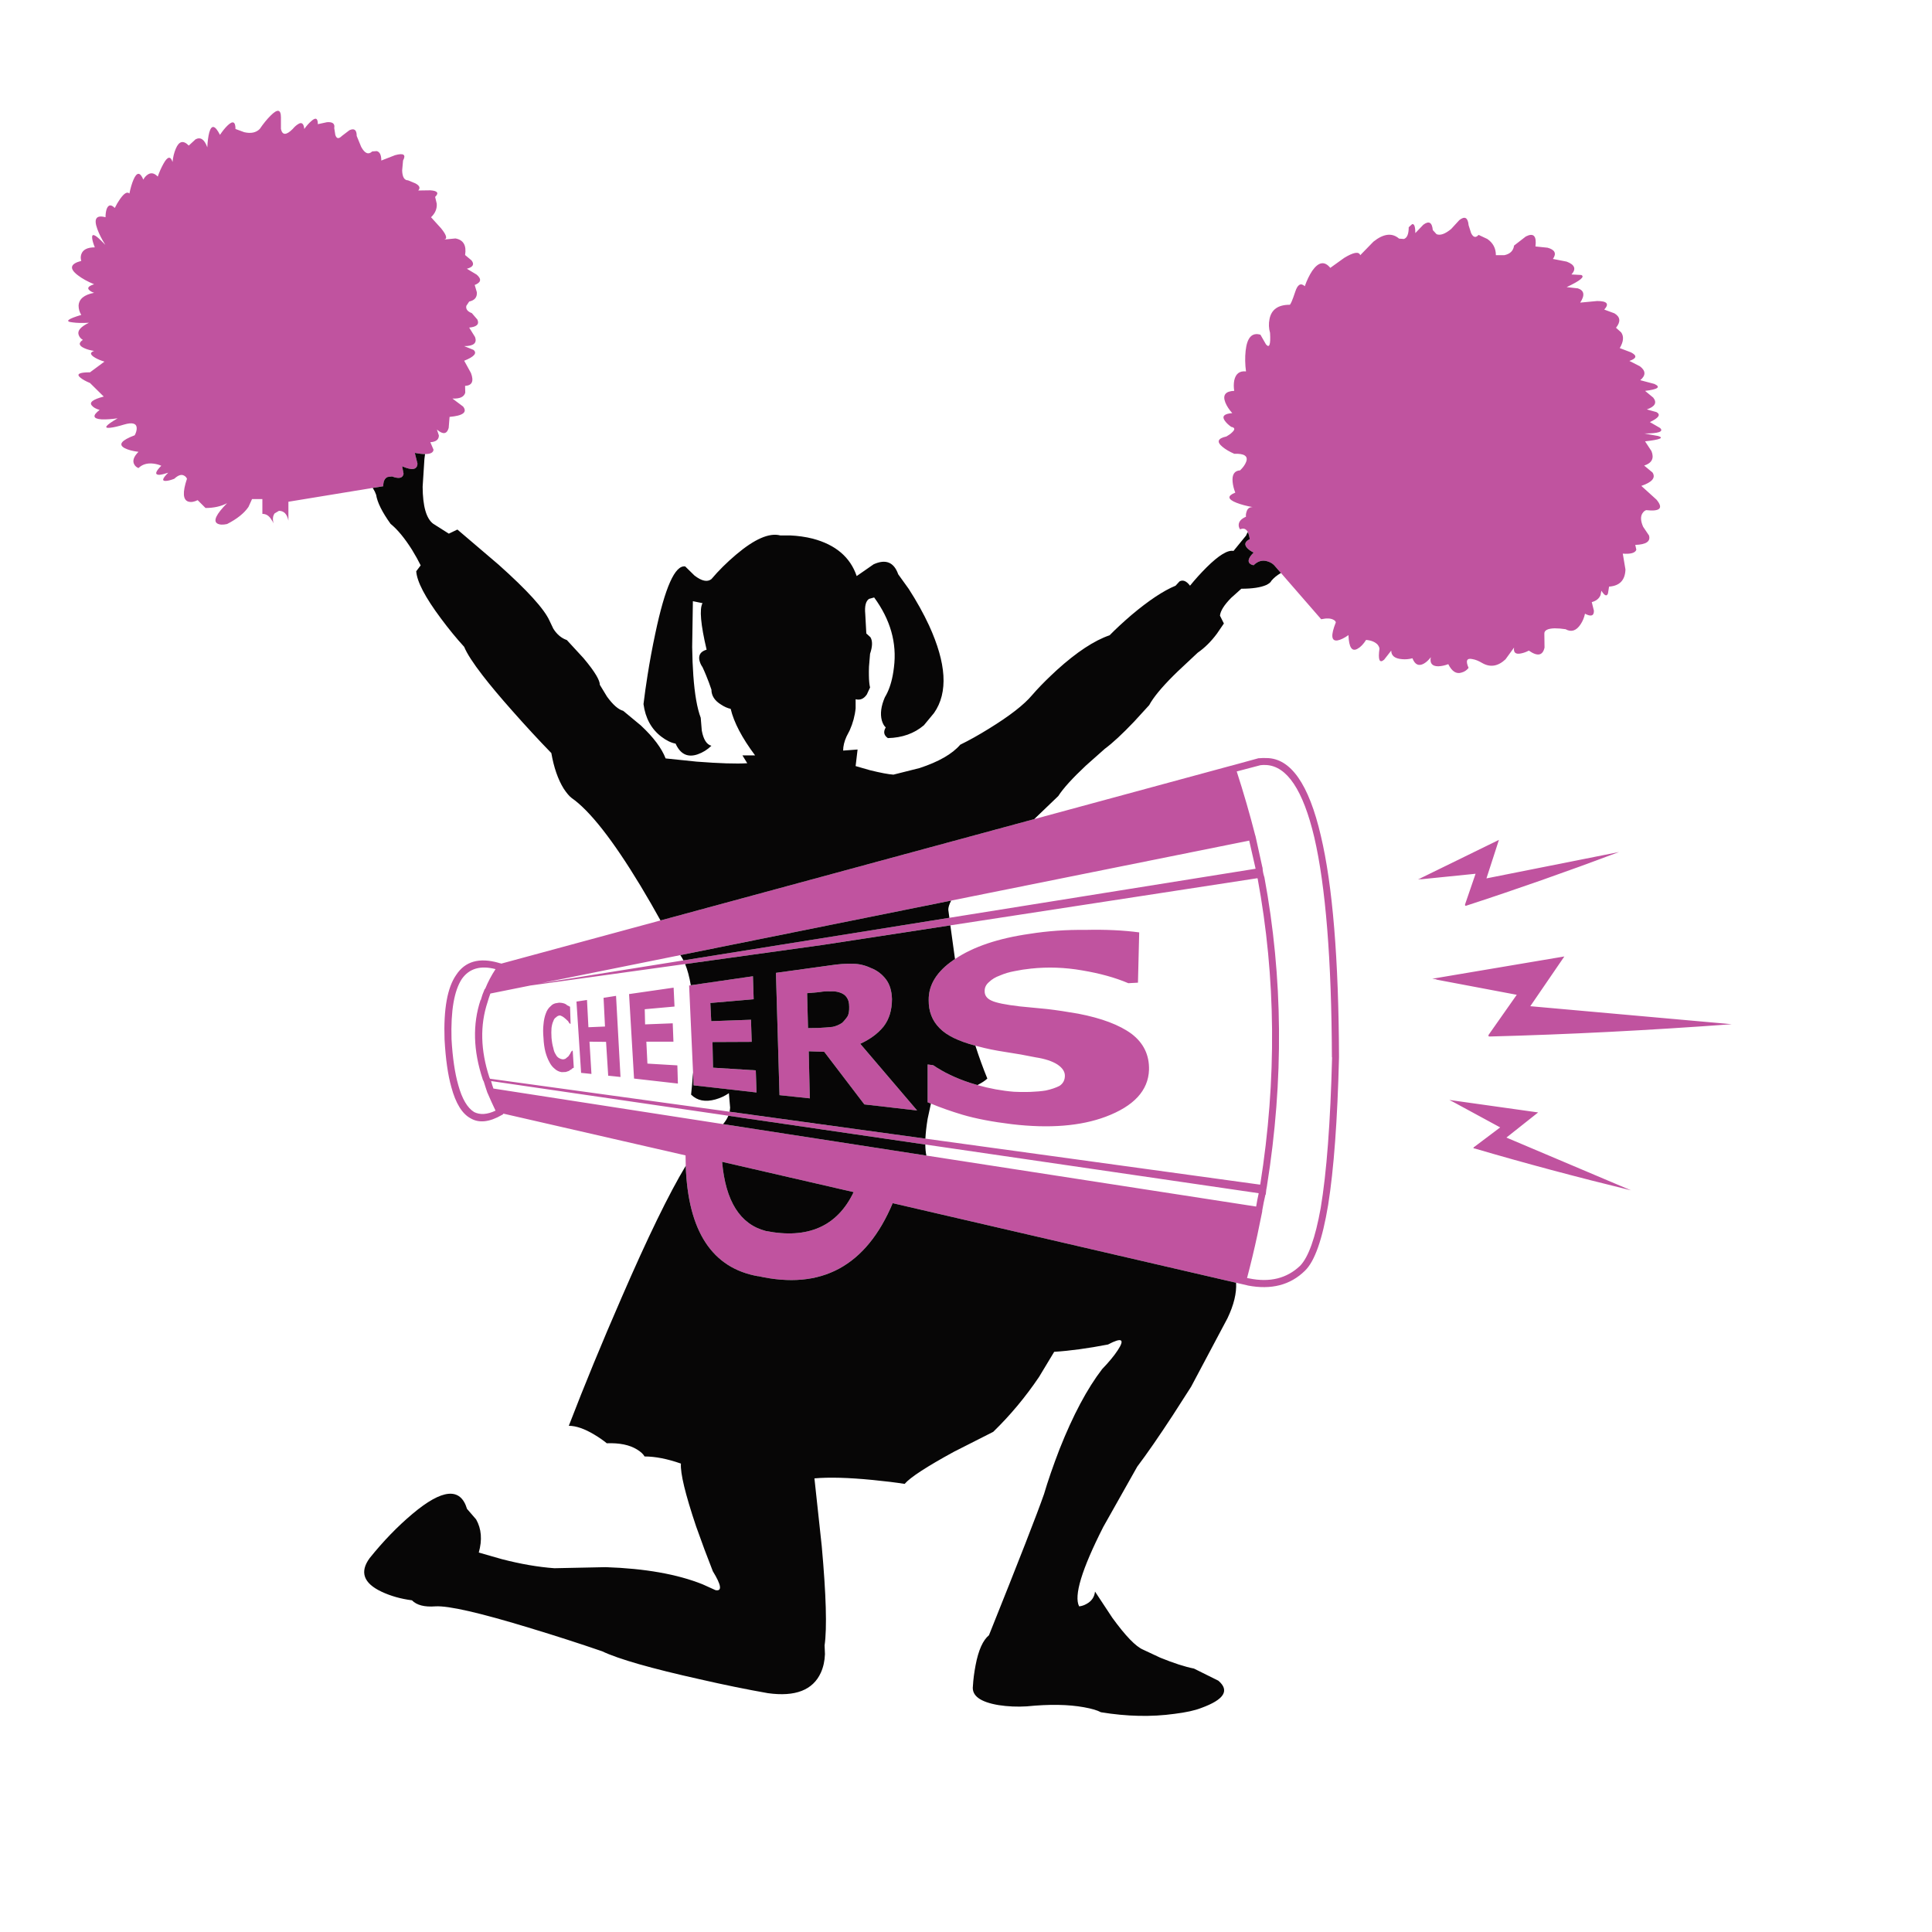 <?xml version="1.0" encoding="utf-8"?>
<!-- Generator: Adobe Illustrator 16.0.0, SVG Export Plug-In . SVG Version: 6.00 Build 0)  -->
<!DOCTYPE svg PUBLIC "-//W3C//DTD SVG 1.1//EN" "http://www.w3.org/Graphics/SVG/1.1/DTD/svg11.dtd">
<svg version="1.1" id="Layer_1" xmlns="http://www.w3.org/2000/svg" xmlns:xlink="http://www.w3.org/1999/xlink" x="0px" y="0px"
	 width="300px" height="300px" viewBox="0 0 300 300" enable-background="new 0 0 300 300" xml:space="preserve">
<g>
	<path fill-rule="evenodd" clip-rule="evenodd" fill="#C0539F" d="M198.901,88.968l-1.024-1.176
		c-0.258-0.277-0.591-0.479-0.996-0.608c-0.813-0.277-1.551-0.084-2.215,0.581c-0.276-0.037-0.498-0.147-0.664-0.332
		c-0.277-0.369-0.056-0.914,0.664-1.634c-0.387-0.185-0.72-0.415-0.996-0.691c-0.498-0.554-0.369-1.015,0.387-1.384
		c-0.036-0.351-0.119-0.683-0.248-0.997c-0.016-0.032-0.029-0.065-0.041-0.097c-0.279-0.531-0.681-0.673-1.205-0.429
		c-0.147-0.203-0.221-0.425-0.221-0.665c0-0.535,0.377-0.969,1.135-1.301c-0.037-0.24-0.01-0.489,0.082-0.748
		c0.129-0.498,0.443-0.747,0.941-0.747c-0.941-0.167-1.771-0.388-2.491-0.665c-1.402-0.554-1.467-1.08-0.193-1.578
		c-0.222-0.554-0.36-1.107-0.415-1.661c-0.111-1.144,0.276-1.744,1.162-1.799c0.461-0.443,0.775-0.886,0.941-1.329
		c0.332-0.886-0.286-1.301-1.854-1.246c-0.757-0.332-1.366-0.692-1.827-1.08c-0.941-0.775-0.738-1.31,0.609-1.605
		c0.369-0.203,0.664-0.416,0.885-0.637c0.499-0.461,0.453-0.748-0.138-0.858c-0.462-0.332-0.803-0.665-1.024-0.997
		c-0.442-0.664-0.046-1.042,1.19-1.135c-0.498-0.554-0.858-1.107-1.079-1.661c-0.443-1.144,0.018-1.744,1.384-1.799
		c-0.093-0.554-0.093-1.089,0-1.605c0.222-1.052,0.83-1.522,1.827-1.412c-0.148-1.107-0.166-2.177-0.056-3.21
		c0.222-2.048,0.987-2.879,2.297-2.491l0.858,1.495c0.535,0.646,0.747,0.055,0.637-1.771c-0.203-0.72-0.231-1.439-0.083-2.159
		c0.295-1.477,1.338-2.214,3.128-2.214c0.129,0,0.415-0.665,0.857-1.993c0.369-1.163,0.868-1.458,1.495-0.886
		c0.313-0.904,0.701-1.707,1.162-2.408c0.979-1.384,1.91-1.531,2.796-0.442l2.158-1.55c1.458-0.886,2.289-1.024,2.491-0.415
		l2.049-2.104c1.568-1.255,2.896-1.412,3.985-0.471l0.747,0.055c0.499-0.166,0.748-0.775,0.748-1.827l0.525-0.471
		c0.333-0.092,0.499,0.369,0.499,1.384l1.245-1.301c0.867-0.646,1.356-0.369,1.467,0.831l0.581,0.637
		c0.572,0.24,1.329-0.028,2.27-0.803l1.273-1.384c0.849-0.665,1.329-0.397,1.439,0.802l0.388,1.218
		c0.332,0.683,0.72,0.775,1.162,0.277l1.356,0.636c0.886,0.609,1.328,1.449,1.328,2.519h1.302c0.903-0.185,1.411-0.683,1.522-1.495
		l1.826-1.412c1.2-0.608,1.698-0.092,1.495,1.55l1.882,0.194c1.145,0.313,1.421,0.895,0.83,1.744l2.132,0.416
		c1.273,0.479,1.522,1.144,0.747,1.993l1.522,0.083c0.609,0.258-0.147,0.886-2.27,1.882l1.743,0.194
		c0.997,0.332,1.117,1.07,0.36,2.214l2.63-0.249c1.55,0,1.919,0.443,1.106,1.329l1.578,0.582c0.923,0.553,1.006,1.301,0.249,2.242
		l0.803,0.72c0.442,0.627,0.369,1.439-0.222,2.436l1.744,0.665c0.978,0.498,0.895,0.941-0.249,1.329l1.633,0.831
		c0.923,0.701,0.941,1.42,0.055,2.159l2.188,0.581c1.052,0.48,0.571,0.84-1.439,1.08l1.273,1.052
		c0.608,0.775,0.276,1.384-0.997,1.827l1.495,0.416c0.701,0.387,0.359,0.904-1.024,1.55l1.578,0.914
		c0.608,0.572-0.213,0.858-2.464,0.858l2.159,0.388c0.979,0.295,0.305,0.572-2.021,0.83l0.996,1.522
		c0.443,1.107,0.065,1.854-1.135,2.242l1.301,1.08c0.517,0.812-0.064,1.504-1.743,2.076l2.353,2.131
		c1.107,1.329,0.572,1.873-1.605,1.633c-0.222,0.074-0.415,0.24-0.581,0.499c-0.314,0.498-0.277,1.19,0.11,2.076l0.913,1.356
		c0.277,0.922-0.434,1.412-2.131,1.466l0.166,0.748c-0.166,0.498-0.867,0.701-2.104,0.608l0.415,2.464
		c-0.056,1.661-0.904,2.546-2.547,2.657l-0.166,1.052c-0.184,0.517-0.525,0.378-1.023-0.415l-0.139,0.692
		c-0.222,0.534-0.674,0.895-1.356,1.078l0.332,1.329c0.019,0.813-0.442,0.969-1.384,0.471c-0.129,0.609-0.359,1.163-0.692,1.66
		c-0.663,0.997-1.438,1.246-2.324,0.748c-0.591-0.093-1.163-0.139-1.717-0.139c-1.106,0.037-1.633,0.332-1.577,0.886l0.027,2.104
		c-0.276,1.255-1.089,1.412-2.436,0.471c-0.425,0.222-0.84,0.369-1.246,0.443c-0.812,0.166-1.162-0.139-1.051-0.914l-1.329,1.827
		c-1.162,1.088-2.362,1.282-3.599,0.581c-0.553-0.332-1.051-0.535-1.494-0.609c-0.923-0.221-1.135,0.231-0.637,1.356
		c-0.295,0.369-0.655,0.609-1.079,0.72c-0.813,0.277-1.504-0.156-2.076-1.301c-0.535,0.203-1.052,0.313-1.55,0.332
		c-0.96,0-1.348-0.471-1.163-1.411c-0.332,0.442-0.691,0.774-1.079,0.996c-0.793,0.443-1.384,0.166-1.771-0.83
		c-0.554,0.147-1.098,0.193-1.633,0.138c-1.107-0.092-1.661-0.534-1.661-1.328l-1.107,1.412c-0.719,0.608-0.959,0.036-0.719-1.716
		c-0.019-0.186-0.111-0.388-0.277-0.609c-0.388-0.425-0.987-0.674-1.799-0.747c-0.425,0.664-0.858,1.116-1.302,1.356
		c-0.885,0.534-1.365-0.167-1.438-2.104c-0.646,0.462-1.218,0.738-1.716,0.83c-0.96,0.13-1.043-0.802-0.249-2.795
		c-0.019-0.166-0.139-0.305-0.36-0.415c-0.425-0.24-1.062-0.268-1.91-0.083L198.901,88.968z M106.481,181.028
		c-0.019-0.527-0.028-1.067-0.028-1.619l-28.26-6.478c-0.055,0.019-0.083,0.047-0.083,0.084c-0.037,0.055-0.092,0.092-0.166,0.11
		c-1.938,1.126-3.562,1.301-4.872,0.526c-1.31-0.702-2.307-2.316-2.989-4.844c-0.535-1.901-0.886-4.364-1.052-7.391
		c-0.166-4.724,0.434-8.063,1.799-10.02c1.384-2.122,3.589-2.75,6.615-1.883l0.056,0.027c0.055,0.019,0.147,0.038,0.277,0.056
		l0.027,0.028h0.056l24.703-6.698l58.029-15.736l30.557-8.289h0.028l4.235-1.162c0.018,0,0.055,0,0.11,0
		c0.369-0.038,0.747-0.047,1.135-0.028c3.764,0.019,6.578,4.041,8.442,12.068c1.826,7.676,2.768,19.135,2.822,34.377
		c-0.239,9.743-0.802,17.392-1.688,22.946c-0.886,5.351-2.086,8.755-3.599,10.213c-2.27,2.233-5.231,2.998-8.885,2.297l-0.083-0.027
		l-1.73-0.401l-53.323-12.358c-4.115,9.78-11.09,13.554-20.926,11.321l0.028,0.027C110.579,196.912,106.833,191.197,106.481,181.028
		z M118.909,191.146c6.55,1.291,11.099-0.72,13.646-6.035l-20.427-4.705C112.663,186.532,114.923,190.111,118.909,191.146z
		 M57.863,75.766l-13.079,2.145v2.934c-0.203-1.015-0.692-1.522-1.467-1.522l-0.664,0.388c-0.295,0.387-0.351,0.913-0.166,1.578
		c-0.074-0.185-0.185-0.378-0.333-0.582c-0.351-0.609-0.821-0.913-1.412-0.913v-2.297h-1.605l-0.554,1.218
		c-0.665,0.978-1.771,1.864-3.321,2.657c-0.665,0.147-1.172,0.12-1.522-0.083c-0.665-0.406-0.157-1.458,1.522-3.155
		c-0.941,0.498-2.058,0.747-3.35,0.747l-1.218-1.218c-0.553,0.277-1.042,0.351-1.467,0.221c-0.831-0.277-0.895-1.458-0.194-3.543
		c-0.092-0.221-0.249-0.387-0.471-0.498c-0.406-0.221-0.904-0.055-1.495,0.498c-0.517,0.203-0.941,0.314-1.273,0.333
		c-0.701,0.055-0.591-0.369,0.332-1.273c-0.554,0.185-1.015,0.295-1.384,0.332c-0.738,0-0.637-0.471,0.304-1.412
		c-0.369-0.166-0.784-0.276-1.246-0.332c-0.941-0.111-1.707,0.12-2.297,0.692c-0.295-0.111-0.517-0.304-0.664-0.581
		c-0.295-0.554-0.074-1.2,0.664-1.938c-0.904-0.111-1.624-0.305-2.159-0.582c-1.015-0.553-0.489-1.218,1.578-1.993
		c0.222-0.424,0.323-0.812,0.305-1.163c-0.056-0.701-0.711-0.867-1.965-0.498c-0.904,0.276-1.624,0.443-2.159,0.498
		c-1.088,0.111-0.701-0.378,1.163-1.467c-0.922,0.129-1.744,0.185-2.463,0.166c-1.384-0.092-1.495-0.582-0.332-1.467
		c-0.572-0.167-0.969-0.388-1.19-0.665c-0.479-0.498,0.129-0.969,1.827-1.412l-2.131-2.104c-0.665-0.277-1.163-0.554-1.495-0.831
		c-0.683-0.554-0.184-0.83,1.495-0.83l2.242-1.661c-0.554-0.166-1.024-0.359-1.412-0.581c-0.83-0.479-0.895-0.839-0.194-1.08
		c-0.59-0.092-1.088-0.23-1.494-0.415c-0.886-0.387-0.969-0.821-0.25-1.301c-0.332-0.185-0.554-0.452-0.665-0.803
		c-0.203-0.627,0.333-1.246,1.606-1.854c-1.052,0.055-1.892,0.037-2.519-0.056c-1.273-0.129-0.831-0.517,1.329-1.163
		c-0.277-0.442-0.416-0.922-0.416-1.439c0.056-1.033,0.858-1.698,2.408-1.993c-0.332-0.111-0.581-0.25-0.747-0.416
		c-0.369-0.332-0.12-0.636,0.747-0.913c-1.033-0.424-1.882-0.895-2.546-1.412c-1.347-1.033-1.162-1.771,0.554-2.214
		c-0.111-0.351-0.111-0.692,0-1.024c0.24-0.72,0.941-1.079,2.104-1.079c-0.24-0.591-0.378-1.071-0.415-1.439
		c-0.074-0.738,0.396-0.6,1.412,0.415c0.221,0.222,0.434,0.434,0.636,0.637c-0.553-0.867-0.969-1.688-1.245-2.463
		c-0.59-1.605-0.166-2.214,1.273-1.827c0-0.461,0.056-0.876,0.166-1.245c0.259-0.72,0.683-0.784,1.273-0.194
		c0.24-0.499,0.517-0.969,0.831-1.412c0.627-0.886,1.107-1.163,1.439-0.831c0.167-0.83,0.378-1.55,0.637-2.159
		c0.517-1.199,1.024-1.199,1.522,0c0.166-0.314,0.378-0.563,0.637-0.748c0.517-0.388,1.052-0.295,1.605,0.277
		c0.259-0.738,0.554-1.402,0.886-1.993c0.627-1.144,1.098-1.237,1.411-0.277c0.074-0.757,0.24-1.439,0.499-2.048
		c0.498-1.2,1.171-1.365,2.021-0.499l1.052-0.969c0.775-0.406,1.384,0.009,1.827,1.246c0.037-0.904,0.139-1.679,0.305-2.325
		c0.351-1.236,0.904-1.107,1.661,0.387c0.406-0.608,0.803-1.098,1.19-1.467c0.812-0.775,1.218-0.59,1.218,0.554l1.356,0.498
		c1.034,0.24,1.836,0.074,2.408-0.498c0.554-0.812,1.107-1.495,1.661-2.048c1.089-1.107,1.633-1.024,1.633,0.249v1.799
		c0.221,0.997,0.83,0.997,1.827,0c0.277-0.333,0.554-0.582,0.831-0.748c0.554-0.369,0.876-0.12,0.969,0.748
		c0.351-0.499,0.71-0.904,1.079-1.218c0.683-0.628,1.024-0.471,1.024,0.47l1.412-0.304c0.886-0.074,1.264,0.23,1.135,0.913
		l0.166,1.052c0.185,0.609,0.526,0.665,1.024,0.167l1.163-0.886c0.757-0.351,1.135-0.056,1.135,0.886l0.692,1.688
		c0.554,1.034,1.126,1.273,1.716,0.72l0.692-0.055c0.48,0.11,0.72,0.6,0.72,1.467l2.131-0.83c1.329-0.369,1.744-0.092,1.246,0.83
		l-0.139,1.55c0.037,1.015,0.341,1.522,0.914,1.522l1.135,0.471c0.665,0.351,0.812,0.72,0.443,1.107l1.882-0.027
		c1.125,0.074,1.375,0.415,0.747,1.024l0.25,1.051c0.055,0.793-0.24,1.495-0.886,2.104l1.578,1.744
		c0.83,1.033,0.987,1.605,0.471,1.716l1.744-0.166c1.236,0.222,1.734,1.08,1.495,2.574l0.997,0.831
		c0.479,0.609,0.24,1.042-0.72,1.301l1.522,0.914c0.793,0.683,0.692,1.218-0.305,1.605l0.332,1.135
		c0.056,0.775-0.341,1.254-1.19,1.439l-0.443,0.665c-0.11,0.498,0.176,0.876,0.858,1.135l0.858,0.997
		c0.332,0.719-0.092,1.135-1.273,1.246l0.913,1.467c0.333,0.941-0.23,1.412-1.688,1.412l1.439,0.581
		c0.609,0.499,0.129,1.061-1.439,1.688l1.052,1.91c0.479,1.273,0.175,1.938-0.914,1.993l0.028,1.052
		c-0.185,0.664-0.849,0.969-1.993,0.914l1.661,1.245c0.683,0.886-0.018,1.421-2.104,1.605l-0.138,1.716
		c-0.277,0.978-0.886,1.061-1.827,0.249l0.305,0.914c0,0.646-0.443,0.996-1.329,1.052l0.498,1.163
		c-0.037,0.453-0.475,0.679-1.314,0.678c-0.428-0.002-0.959-0.063-1.592-0.18l0.416,1.661c-0.037,0.959-0.831,1.098-2.381,0.415
		l0.222,1.163c-0.111,0.683-0.71,0.821-1.799,0.416l-0.665,0.083c-0.461,0.185-0.692,0.664-0.692,1.439L57.863,75.766z
		 M132.389,149.654c0.978,0,1.928,0.222,2.851,0.664c0.922,0.351,1.698,0.933,2.325,1.744c0.59,0.774,0.905,1.799,0.941,3.072
		c0,1.716-0.434,3.138-1.301,4.263c-0.885,1.089-2.094,1.983-3.626,2.685l8.83,10.353l-8.193-0.941l-6.228-8.165l-2.408-0.084
		l0.167,7.308l-4.706-0.498l-0.554-18.988l8.414-1.162C130.211,149.7,131.374,149.617,132.389,149.654z M128.929,153.944
		c-0.499-0.036-1.07,0-1.717,0.111l-1.882,0.166l0.139,5.425l1.605-0.027c0.812-0.037,1.55-0.093,2.214-0.166
		c0.535-0.111,1.033-0.323,1.495-0.638c0.351-0.35,0.637-0.701,0.858-1.051c0.166-0.369,0.24-0.849,0.222-1.439
		c0-0.609-0.12-1.079-0.36-1.412c-0.258-0.406-0.665-0.683-1.218-0.83C129.898,153.954,129.446,153.908,128.929,153.944z
		 M107.27,152.99l9.646-1.398l0.111,3.57l-6.727,0.581l0.139,2.824l6.172-0.222l0.11,3.433l-6.089,0.027l0.083,3.985l6.643,0.415
		l0.111,3.433l-9.771-1.107l-0.083-2.007l-0.609-13.493L107.27,152.99z M195.718,118.82l-3.681,0.969
		c1.07,3.303,2.029,6.615,2.878,9.937l0.028,0.056c0.35,1.623,0.711,3.257,1.079,4.898c0.019,0.019,0.028,0.046,0.028,0.084
		c0.018,0.424,0.101,0.876,0.248,1.355l0.028,0.056c2.896,15.574,3.035,31.545,0.415,47.912v0.027
		c-0.092,0.406-0.156,0.858-0.193,1.356l-0.056,0.056c-0.185,0.774-0.351,1.596-0.499,2.463c0.02,0.019,0.02,0.037,0,0.056
		c0,0.037,0,0.064,0,0.083c-0.238,1.199-0.488,2.408-0.746,3.626c-0.48,2.232-1.016,4.466-1.605,6.698l0.304,0.056
		c3.229,0.664,5.878,0.009,7.944-1.966c1.291-1.347,2.353-4.326,3.183-8.94c0.923-5.479,1.514-13.295,1.771-23.443l-0.027,0.027
		c-0.056-15.168-0.969-26.563-2.74-34.184c-1.734-7.307-4.226-11.044-7.474-11.21C196.29,118.773,195.994,118.783,195.718,118.82z
		 M220.656,136.534c-0.019,0.019-0.027,0.01-0.027-0.027l-0.442,0.056l12.566-6.146l-1.938,5.979l20.593-4.096
		c-8.156,3.063-16.063,5.84-23.721,8.331l-0.111,0.027c-0.037-0.036-0.064-0.063-0.083-0.082c0-0.019,0-0.065,0-0.139l1.634-4.761
		L220.656,136.534z M223.064,152.118c-0.018,0-0.037-0.019-0.056-0.056l-0.608-0.083l20.51-3.46l-5.286,7.723l31.277,2.795
		c-12.973,0.96-25.492,1.597-37.561,1.91c-0.074,0-0.12,0-0.139,0c-0.037-0.037-0.064-0.083-0.083-0.138
		c0-0.038,0.01-0.074,0.027-0.111l4.374-6.228L223.064,152.118z M144.554,171.369c-0.172-0.067-0.343-0.136-0.512-0.208v-5.868
		l0.858,0.11c1.624,1.107,3.534,2.021,5.729,2.74c0.385,0.125,0.768,0.24,1.148,0.347c1.889,0.538,3.775,0.884,5.661,1.038
		c0.571,0.036,1.394,0.046,2.463,0.027c0.997-0.037,1.827-0.111,2.491-0.222c0.85-0.185,1.56-0.425,2.131-0.72
		c0.555-0.369,0.831-0.895,0.831-1.577c0-0.646-0.388-1.228-1.163-1.744c-0.812-0.517-1.938-0.886-3.377-1.107
		c-1.513-0.313-3.072-0.59-4.678-0.83c-1.586-0.239-2.988-0.526-4.207-0.858c-0.157-0.039-0.314-0.08-0.471-0.124
		c-2.645-0.701-4.499-1.61-5.563-2.727c-1.144-1.145-1.707-2.593-1.688-4.346c-0.037-2.362,1.246-4.438,3.848-6.228
		c0.076-0.053,0.154-0.104,0.235-0.152c2.837-1.911,6.707-3.216,11.611-3.916c2.806-0.443,5.683-0.646,8.636-0.609
		c3.1-0.074,5.887,0.056,8.359,0.388l-0.193,7.805l-1.495,0.083c-2.03-0.866-4.429-1.531-7.196-1.992
		c-2.657-0.462-5.296-0.554-7.916-0.276c-0.887,0.092-1.727,0.221-2.52,0.387c-0.83,0.148-1.605,0.378-2.324,0.692
		c-0.664,0.239-1.219,0.571-1.661,0.996c-0.462,0.388-0.692,0.84-0.692,1.356c-0.036,0.701,0.323,1.218,1.08,1.55
		c0.701,0.332,2.149,0.627,4.346,0.886c1.42,0.129,2.851,0.268,4.29,0.415c1.421,0.166,3.026,0.406,4.815,0.72
		c3.636,0.701,6.395,1.744,8.277,3.128c1.863,1.421,2.768,3.284,2.711,5.591c-0.11,3.211-2.352,5.638-6.725,7.28
		c-3.895,1.457-8.748,1.845-14.561,1.162c-3.044-0.369-5.6-0.858-7.666-1.467C147.695,172.568,146.057,171.992,144.554,171.369z
		 M75.26,153.585c0.037-0.037,0.064-0.056,0.083-0.056c0.425-1.052,0.96-2.066,1.605-3.045c-2.343-0.608-4.087-0.101-5.231,1.522
		c-1.199,1.827-1.734,4.945-1.605,9.355c0.166,2.897,0.517,5.277,1.052,7.142c0.59,2.141,1.412,3.533,2.463,4.18
		c0.922,0.461,2.03,0.387,3.321-0.222c-0.443-0.923-0.849-1.817-1.218-2.685l-0.055-0.111c-0.203-0.591-0.388-1.162-0.554-1.716
		c-0.074-0.129-0.129-0.24-0.166-0.332v-0.027c-1.476-4.447-1.587-8.554-0.333-12.317l0.028,0.027
		C74.798,154.747,75.001,154.176,75.26,153.585z M106.384,149.696l-24.039,3.335l-6.2,1.246c-0.166,0.442-0.313,0.895-0.443,1.355
		c-1.181,3.562-1.089,7.437,0.277,11.625c0.037,0.074,0.074,0.157,0.111,0.249l37.2,5.121l30.406,4.18l51.939,7.141l0.056-0.027
		c2.583-16.275,2.445-32.126-0.415-47.553v0.083l-0.027-0.083l-47.677,7.321l-19.777,3.031L106.384,149.696z M147.695,139.843
		l-42.058,8.469l-21.631,4.359l22.116-3.543l41.297-6.614l47.525-7.612v-0.027l0.027,0.027c-0.332-1.476-0.664-2.934-0.996-4.373
		L147.695,139.843z M143.682,177.721l-30.585-4.47l-36.84-5.384c0.092,0.369,0.212,0.756,0.36,1.162l35.665,5.522l31.567,4.885
		l51.206,7.917c0.11-0.702,0.239-1.375,0.388-2.021l-0.027-0.055L143.682,177.721z M232.946,175.063l-7.501-4.069
		c-0.019,0.019-0.027,0.019-0.027,0l-0.36-0.193l13.784,1.938l-4.927,3.903l19.348,8.192c-8.47-2.066-16.571-4.234-24.303-6.505
		h-0.138c-0.019-0.036-0.019-0.082,0-0.138c-0.019-0.019,0.009-0.046,0.083-0.083L232.946,175.063z M88.075,156.104
		c0.129,0.073,0.277,0.147,0.443,0.222l0.083,2.629l-0.083,0.028c-0.129-0.111-0.23-0.249-0.304-0.415
		c-0.167-0.148-0.295-0.268-0.388-0.36c-0.185-0.166-0.341-0.286-0.471-0.36c-0.184-0.109-0.341-0.166-0.47-0.166
		c-0.222,0.038-0.397,0.13-0.526,0.277c-0.203,0.11-0.351,0.314-0.443,0.609c-0.129,0.276-0.222,0.627-0.277,1.052
		c-0.037,0.424-0.037,0.932,0,1.521c0.055,0.628,0.147,1.153,0.277,1.578c0.074,0.425,0.203,0.766,0.387,1.024
		c0.111,0.24,0.277,0.424,0.498,0.554c0.148,0.092,0.323,0.156,0.526,0.193c0.129,0.019,0.286-0.01,0.47-0.083
		c0.148-0.129,0.305-0.258,0.471-0.388c0.074-0.129,0.166-0.268,0.277-0.415c0.074-0.185,0.166-0.332,0.277-0.442h0.11l0.167,2.629
		c-0.167,0.056-0.286,0.139-0.36,0.249c-0.166,0.074-0.295,0.157-0.387,0.249c-0.203,0.056-0.369,0.111-0.498,0.167
		c-0.185,0.018-0.397,0.027-0.637,0.027c-0.424-0.074-0.775-0.24-1.052-0.499c-0.351-0.276-0.627-0.617-0.831-1.023
		c-0.258-0.461-0.471-0.996-0.637-1.605c-0.166-0.646-0.268-1.375-0.304-2.187c-0.074-0.775-0.074-1.477,0-2.104
		c0.055-0.646,0.175-1.209,0.36-1.688c0.166-0.48,0.415-0.858,0.748-1.135c0.258-0.295,0.599-0.461,1.023-0.499
		c0.203-0.055,0.406-0.063,0.609-0.027c0.166,0.019,0.332,0.056,0.498,0.111C87.798,155.882,87.946,155.975,88.075,156.104z
		 M95.659,154.637l0.692,12.594l-1.91-0.193l-0.332-5.259l-2.574-0.028l0.304,5.01l-1.605-0.166l-0.72-11.071l1.633-0.249
		l0.222,4.234l2.574-0.11l-0.222-4.457L95.659,154.637z M104.599,153.363l0.139,2.934l-4.623,0.415l0.055,2.354l4.291-0.166
		l0.11,2.851h-4.207l0.166,3.404l4.65,0.277l0.083,2.823l-6.809-0.775l-0.775-13.12L104.599,153.363z"/>
	<path fill-rule="evenodd" clip-rule="evenodd" fill="#070606" d="M107.27,152.99c-0.224-1.307-0.519-2.405-0.886-3.294l21.41-2.976
		l19.777-3.031l0.719,5.231c-0.081,0.049-0.159,0.1-0.235,0.152c-2.602,1.79-3.884,3.865-3.848,6.228
		c-0.019,1.753,0.544,3.201,1.688,4.346c1.064,1.116,2.918,2.025,5.563,2.727c0.577,1.794,1.195,3.495,1.855,5.106
		c-0.336,0.319-0.848,0.656-1.537,1.011c-0.381-0.106-0.764-0.222-1.148-0.347c-2.195-0.719-4.105-1.633-5.729-2.74l-0.858-0.11
		v5.868c0.169,0.072,0.34,0.141,0.512,0.208l-0.512,2.366c-0.188,1.148-0.303,2.173-0.346,3.072l-30.406-4.18
		c0.042-0.211,0.07-0.423,0.083-0.637l-0.193-2.242c-0.609,0.425-1.301,0.748-2.076,0.969c-1.587,0.443-2.851,0.194-3.792-0.747
		c0.122-1.128,0.223-2.276,0.305-3.446l0.083,2.007l9.771,1.107l-0.111-3.433l-6.643-0.415l-0.083-3.985l6.089-0.027l-0.11-3.433
		l-6.172,0.222l-0.139-2.824l6.727-0.581l-0.111-3.57L107.27,152.99z M128.929,153.944c0.517-0.036,0.969,0.01,1.355,0.139
		c0.554,0.147,0.96,0.424,1.218,0.83c0.24,0.333,0.36,0.803,0.36,1.412c0.019,0.591-0.056,1.07-0.222,1.439
		c-0.221,0.35-0.507,0.701-0.858,1.051c-0.461,0.314-0.959,0.526-1.495,0.638c-0.665,0.073-1.402,0.129-2.214,0.166l-1.605,0.027
		l-0.139-5.425l1.882-0.166C127.859,153.944,128.431,153.908,128.929,153.944z M132.389,149.654
		c-1.015-0.037-2.177,0.046-3.488,0.249l-8.414,1.162l0.554,18.988l4.706,0.498l-0.167-7.308l2.408,0.084l6.228,8.165l8.193,0.941
		l-8.83-10.353c1.532-0.701,2.741-1.596,3.626-2.685c0.868-1.125,1.301-2.547,1.301-4.263c-0.037-1.273-0.351-2.298-0.941-3.072
		c-0.627-0.812-1.402-1.394-2.325-1.744C134.317,149.876,133.366,149.654,132.389,149.654z M57.863,75.766l1.647-0.263
		c0-0.775,0.23-1.254,0.692-1.439l0.665-0.083c1.088,0.406,1.688,0.268,1.799-0.416l-0.222-1.163
		c1.55,0.683,2.344,0.544,2.381-0.415l-0.416-1.661c0.633,0.118,1.164,0.178,1.592,0.18c-0.021,0.237-0.053,0.49-0.097,0.761
		l-0.277,4.318c0.019,3.045,0.572,4.964,1.661,5.757l2.408,1.522l1.329-0.637l6.394,5.452c4.465,3.986,7.104,6.893,7.916,8.72
		l0.582,1.218c0.554,0.886,1.255,1.477,2.104,1.771l2.574,2.795c0.918,1.088,1.587,1.992,2.007,2.713
		c0.36,0.612,0.54,1.092,0.54,1.439l1.107,1.826c0.923,1.274,1.763,2.012,2.519,2.215l2.741,2.27
		c1.956,1.827,3.238,3.534,3.847,5.121l4.816,0.498c3.562,0.276,6.182,0.359,7.861,0.249l-0.747-1.218h1.965
		c-2.03-2.713-3.294-5.121-3.792-7.225c-0.499-0.11-0.997-0.332-1.495-0.664c-0.996-0.608-1.495-1.384-1.495-2.325
		c-0.25-0.75-0.522-1.479-0.816-2.187c-0.18-0.441-0.369-0.876-0.567-1.301c-0.24-0.332-0.406-0.711-0.498-1.135
		c-0.129-0.794,0.249-1.319,1.135-1.578c-0.923-3.911-1.135-6.319-0.637-7.224l-1.495-0.305l-0.111,7.113
		c0.023,1.626,0.083,3.103,0.18,4.429c0.208,2.904,0.591,5.091,1.148,6.56l0.166,1.993c0.258,1.385,0.757,2.168,1.495,2.354
		c-0.627,0.608-1.337,1.051-2.131,1.328c-1.55,0.535-2.694-0.019-3.433-1.661c-0.701-0.129-1.439-0.488-2.214-1.079
		c-1.55-1.181-2.473-2.869-2.768-5.065c0.179-1.478,0.387-2.954,0.623-4.429c0.341-2.171,0.743-4.34,1.204-6.504
		c1.513-7.197,3.063-10.675,4.65-10.436l1.439,1.412c1.126,0.867,2.002,1.052,2.629,0.554c1.107-1.311,2.381-2.574,3.82-3.793
		c2.879-2.436,5.167-3.432,6.864-2.989h1.522c1.237,0.055,2.408,0.221,3.516,0.498c3.561,0.941,5.84,2.878,6.836,5.813l2.629-1.827
		c1.882-0.849,3.155-0.332,3.82,1.55l1.633,2.271c1.236,1.918,2.288,3.81,3.155,5.674c1.344,2.935,2.087,5.527,2.229,7.777
		c0.139,2.292-0.346,4.229-1.453,5.813l-1.578,1.91c-1.495,1.273-3.359,1.938-5.591,1.993c-0.628-0.425-0.738-0.979-0.332-1.661
		c-0.258-0.222-0.461-0.581-0.609-1.08c-0.277-1.032-0.12-2.232,0.471-3.598c0.553-0.908,0.959-2.033,1.218-3.377
		c0.078-0.404,0.142-0.829,0.193-1.272c0.479-3.783-0.544-7.4-3.072-10.851l-0.803,0.222c-0.499,0.35-0.692,1.125-0.581,2.325
		l0.166,3.044l0.637,0.581c0.351,0.572,0.332,1.431-0.056,2.574l-0.166,1.993c-0.019,0.51-0.024,0.971-0.014,1.384
		c0.011,0.799,0.071,1.417,0.18,1.854l-0.498,1.079c-0.461,0.684-1.042,0.933-1.744,0.748v1.412
		c-0.111,1.144-0.416,2.278-0.914,3.403l-0.498,0.969c-0.351,0.775-0.526,1.504-0.526,2.188l2.242-0.166l-0.304,2.573l2.214,0.637
		c1.642,0.406,2.86,0.637,3.653,0.692l4.069-1.024c2.971-0.978,5.074-2.187,6.311-3.626c1.366-0.664,2.851-1.494,4.457-2.491
		c3.21-1.975,5.443-3.708,6.698-5.203c0.831-0.963,1.81-1.979,2.934-3.045c0.293-0.282,0.597-0.568,0.914-0.857
		c3.081-2.787,5.813-4.586,8.192-5.397c0.94-0.96,2.075-2.012,3.405-3.155c2.675-2.252,4.953-3.765,6.836-4.54l0.608-0.664
		c0.536-0.295,1.079-0.073,1.634,0.664c0.775-0.959,1.633-1.91,2.574-2.851c1.9-1.882,3.293-2.731,4.18-2.547l1.965-2.408
		c0.044-0.168,0.132-0.338,0.264-0.512c0.012,0.032,0.025,0.064,0.041,0.097c0.129,0.314,0.212,0.646,0.248,0.997
		c-0.756,0.369-0.885,0.831-0.387,1.384c0.276,0.276,0.609,0.507,0.996,0.691c-0.72,0.72-0.941,1.265-0.664,1.634
		c0.166,0.185,0.388,0.295,0.664,0.332c0.664-0.665,1.402-0.858,2.215-0.581c0.405,0.129,0.738,0.331,0.996,0.608l1.024,1.176
		c-0.636,0.378-1.134,0.789-1.495,1.232c-0.073,0.203-0.332,0.415-0.775,0.637c-0.885,0.388-2.177,0.581-3.875,0.581l-1.577,1.412
		c-1.089,1.106-1.67,2.029-1.743,2.768l0.608,1.218l-1.079,1.578c-0.904,1.218-1.9,2.205-2.99,2.961l-3.1,2.906
		c-0.225,0.217-0.441,0.429-0.65,0.637c-1.887,1.883-3.146,3.415-3.778,4.595l-2.353,2.574c-1.827,1.919-3.34,3.321-4.539,4.207
		l-2.935,2.603c-2.104,1.974-3.533,3.552-4.29,4.732l-3.736,3.584l-58.029,15.736c-0.961-1.744-1.999-3.543-3.114-5.397
		c-4.299-7.104-7.86-11.644-10.684-13.618c-0.351-0.259-0.766-0.747-1.245-1.467c-0.886-1.439-1.522-3.275-1.91-5.508
		c-1.938-1.994-3.958-4.18-6.062-6.561c-1.872-2.109-3.403-3.937-4.595-5.48c-1.489-1.926-2.449-3.411-2.878-4.456
		c-1.2-1.311-2.408-2.787-3.626-4.429c-2.436-3.267-3.708-5.702-3.819-7.308l0.692-0.913c-0.351-0.72-0.803-1.531-1.356-2.436
		c-1.144-1.809-2.251-3.146-3.321-4.014c-1.31-1.827-2.058-3.331-2.242-4.512c-0.111-0.332-0.268-0.655-0.47-0.969
		C57.912,75.831,57.889,75.799,57.863,75.766z M118.909,191.146c-3.986-1.034-6.247-4.613-6.782-10.74l20.427,4.705
		C130.008,190.426,125.459,192.437,118.909,191.146z M106.481,181.028c0.352,10.169,4.098,15.884,11.238,17.147l-0.028-0.027
		c9.836,2.232,16.811-1.541,20.926-11.321l53.323,12.358c0.098,1.609-0.35,3.45-1.342,5.522l-5.646,10.629l-2.823,4.4
		c-2.196,3.358-4.041,6.024-5.536,7.999l-5.287,9.383c-3.34,6.588-4.585,10.694-3.736,12.317c0.388-0.036,0.775-0.166,1.162-0.388
		c0.775-0.424,1.209-1.061,1.302-1.909l2.685,4.068c2.049,2.823,3.645,4.475,4.789,4.955l2.656,1.245
		c2.086,0.849,3.829,1.412,5.232,1.688l3.791,1.883c1.79,1.531,0.904,2.942-2.656,4.234c-0.979,0.388-2.362,0.691-4.152,0.913
		c-3.58,0.498-7.391,0.415-11.432-0.249c-0.535-0.295-1.412-0.554-2.629-0.775c-2.436-0.442-5.398-0.488-8.885-0.138
		c-1.477,0.092-2.935,0.027-4.374-0.194c-2.86-0.479-4.188-1.467-3.985-2.961c0.055-0.997,0.193-2.076,0.415-3.239
		c0.442-2.325,1.135-3.875,2.076-4.649c4.649-11.588,7.501-18.896,8.552-21.922c0.592-2.011,1.394-4.336,2.408-6.975
		c2.086-5.26,4.291-9.402,6.615-12.428c1.033-1.071,1.836-2.04,2.408-2.907c1.162-1.753,0.664-2.057-1.494-0.913
		c-3.156,0.609-5.941,0.987-8.359,1.135l-2.353,3.903c-2.104,3.118-4.476,5.96-7.114,8.524l-6.116,3.101
		c-4.226,2.307-6.772,3.968-7.64,4.982c-1.402-0.222-3.054-0.425-4.955-0.609c-3.764-0.369-6.781-0.452-9.051-0.249l1.135,10.519
		c0.683,7.564,0.831,12.704,0.443,15.416l0.056,1.356c-0.037,1.052-0.249,2.012-0.637,2.879c-1.236,2.713-3.977,3.773-8.221,3.184
		c-3.266-0.572-6.791-1.292-10.573-2.159c-7.547-1.68-12.604-3.128-15.168-4.346c-3.488-1.199-7.178-2.39-11.072-3.57
		c-7.842-2.399-12.788-3.534-14.836-3.405c-1.679,0.129-2.888-0.185-3.626-0.941c-1.716-0.221-3.284-0.663-4.706-1.328
		c-2.823-1.328-3.441-3.072-1.854-5.231c2.104-2.62,4.318-4.908,6.643-6.864c4.631-3.894,7.455-4.152,8.469-0.774l1.412,1.633
		c0.831,1.458,0.969,3.174,0.415,5.148l3.571,1.023c2.916,0.757,5.638,1.228,8.166,1.412l7.971-0.166
		c6.089,0.203,11.1,1.089,15.03,2.657l2.021,0.913c1.052,0.203,0.914-0.775-0.415-2.934c-0.867-2.196-1.735-4.521-2.602-6.976
		c-1.679-5.001-2.463-8.248-2.353-9.743c-2.104-0.737-3.986-1.106-5.646-1.106c-0.203-0.369-0.59-0.729-1.163-1.08
		c-1.163-0.72-2.731-1.042-4.705-0.969c-0.535-0.442-1.172-0.886-1.91-1.328c-1.531-0.923-2.86-1.384-3.986-1.384
		c2.436-6.329,5.167-12.963,8.193-19.901C100.553,192.184,103.874,185.36,106.481,181.028z M106.122,149.128
		c-0.151-0.302-0.313-0.573-0.484-0.816l42.058-8.469c-0.311,0.596-0.458,1.08-0.442,1.453l0.166,1.218L106.122,149.128z
		 M112.28,174.552c0.356-0.417,0.628-0.851,0.816-1.301l30.585,4.47c0.007,0.653,0.063,1.226,0.166,1.716L112.28,174.552z"/>
</g>
</svg>

